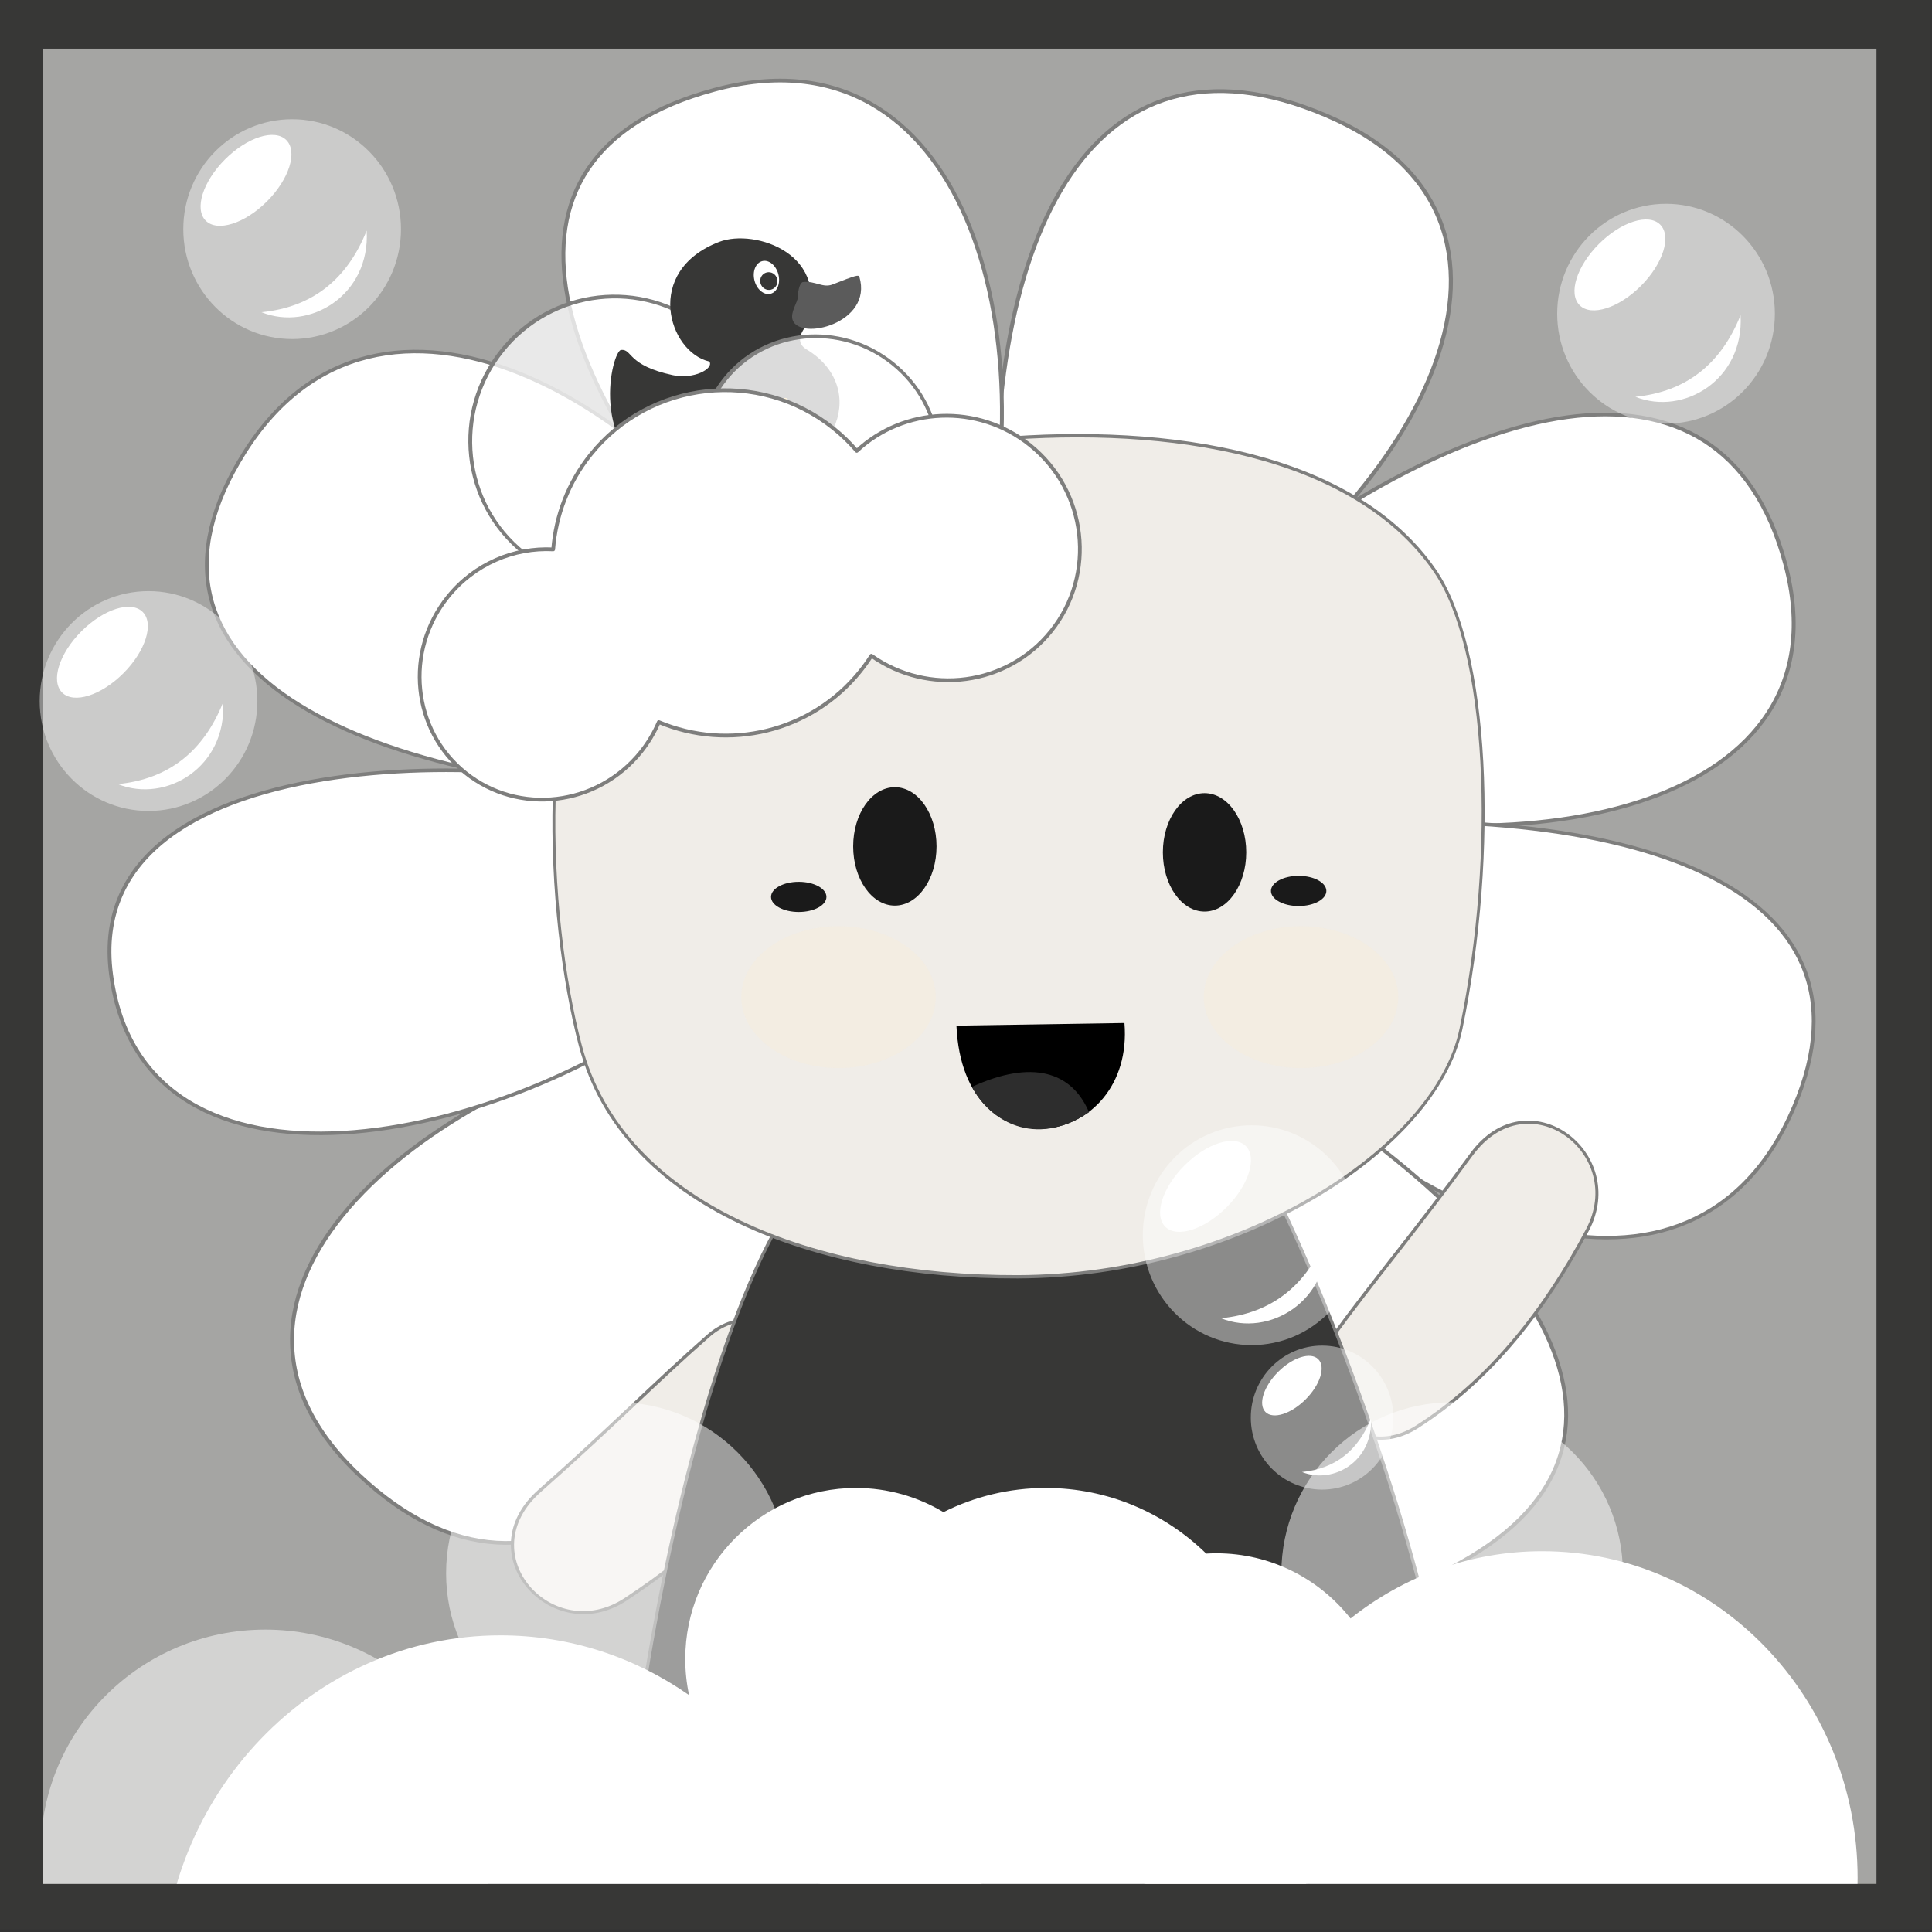 <?xml version="1.0" encoding="UTF-8" standalone="no"?>
<!DOCTYPE svg PUBLIC "-//W3C//DTD SVG 1.1//EN" "http://www.w3.org/Graphics/SVG/1.1/DTD/svg11.dtd">
<svg width="100%" height="100%" viewBox="0 0 309 309" version="1.1" xmlns="http://www.w3.org/2000/svg" xmlns:xlink="http://www.w3.org/1999/xlink" xml:space="preserve" xmlns:serif="http://www.serif.com/" style="fill-rule:evenodd;clip-rule:evenodd;stroke-linecap:round;stroke-linejoin:round;stroke-miterlimit:1.5;">
    <rect x="0" y="0" width="309" height="309" fill="#333333" stroke="none"/>
    <g transform="matrix(1,0,0,1,-4813.21,-756.529)">
        <g transform="matrix(1.277,0,0,1,-526.735,375.33)">
            <g transform="matrix(0.783,0,0,1,2578.3,-246.445)">
                <g transform="matrix(0.653,0,0,0.713,678.291,443.285)">
                    <rect x="2096.89" y="258.409" width="473.052" height="432.928" style="fill:rgb(55,55,54);"/>
                </g>
                <g transform="matrix(0.62,0,0,0.678,754.469,460.225)">
                    <rect x="2096.89" y="258.409" width="473.052" height="432.928" style="fill:rgb(165,165,163);"/>
                    <clipPath id="_clip1">
                        <rect x="2096.89" y="258.409" width="473.052" height="432.928"/>
                    </clipPath>
                    <g clip-path="url(#_clip1)">
                        <g transform="matrix(1.977,0,0,1.809,852.961,-2589.25)">
                            <g transform="matrix(0.982,0,0,0.91,-86.332,1213.24)">
                                <g transform="matrix(0.76,0.643,-0.65,0.766,534.577,-421.334)">
                                    <path d="M826,472L852,464C862.064,427.139 851.345,385.021 817.11,394.431C783.225,403.745 793.858,438.071 826,472Z" style="fill:white;stroke:rgb(126,126,125);stroke-width:0.54px;"/>
                                </g>
                                <g transform="matrix(-0.026,1,-1,-0.026,1375.88,-336.338)">
                                    <path d="M826,472L852,464C862.064,427.139 851.345,385.021 817.11,394.431C783.225,403.745 793.858,438.071 826,472Z" style="fill:white;stroke:rgb(126,126,125);stroke-width:0.52px;"/>
                                </g>
                                <g transform="matrix(-0.627,0.779,-0.779,-0.627,1780.34,160.505)">
                                    <path d="M826,472L852,464C862.064,427.139 851.345,385.021 817.11,394.431C783.225,403.745 793.858,438.071 826,472Z" style="fill:white;stroke:rgb(126,126,125);stroke-width:0.5px;"/>
                                </g>
                                <g transform="matrix(-0.971,0.238,-0.238,-0.971,1803,802.822)">
                                    <path d="M826,472L852,464C862.064,427.139 851.345,385.021 817.11,394.431C783.225,403.745 793.858,438.071 826,472Z" style="fill:white;stroke:rgb(126,126,125);stroke-width:0.51px;"/>
                                </g>
                                <g transform="matrix(-0.486,-0.874,0.874,-0.486,822.997,1506.8)">
                                    <path d="M826,472L852,464C862.064,427.139 851.345,385.021 817.11,394.431C783.225,403.745 793.858,438.071 826,472Z" style="fill:white;stroke:rgb(126,126,125);stroke-width:0.53px;"/>
                                </g>
                                <g transform="matrix(0.144,-0.99,0.99,0.144,229.56,1281.48)">
                                    <path d="M826,472L852,464C857.192,448.406 851.345,385.021 817.11,394.431C783.225,403.745 800.221,449.345 826,472Z" style="fill:white;stroke:rgb(126,126,125);stroke-width:0.51px;"/>
                                </g>
                                <g transform="matrix(0.715,-0.7,0.7,0.715,-104.921,744.477)">
                                    <path d="M826,472L852,464C862.064,427.139 851.345,385.021 817.11,394.431C783.225,403.745 793.858,438.071 826,472Z" style="fill:white;stroke:rgb(126,126,125);stroke-width:0.5px;"/>
                                </g>
                                <g transform="matrix(0.968,-0.006,0.005,1,24.943,12.985)">
                                    <path d="M826,472L852.853,466.484C862.917,429.623 851.345,385.021 817.11,394.431C783.225,403.745 793.858,438.071 826,472Z" style="fill:white;stroke:rgb(126,126,125);stroke-width:0.53px;"/>
                                </g>
                            </g>
                            <g transform="matrix(1,0,0,1,-89.669,1169.64)">
                                <path d="M815,633L841,636C841.891,642.733 841.493,648.694 840,654C839.17,656.951 832.013,657.947 829,655C822.576,648.716 817.832,641.428 815,633Z" style="fill:rgb(240,237,232);stroke:rgb(126,126,125);stroke-width:0.41px;"/>
                            </g>
                            <g transform="matrix(-1,0,0,1,1614.33,1169.64)">
                                <path d="M815,633L841,636C841.891,642.733 841.493,648.694 840,654C839.17,656.951 832.013,657.947 829,655C822.576,648.716 817.832,641.428 815,633Z" style="fill:rgb(240,237,232);stroke:rgb(126,126,125);stroke-width:0.41px;"/>
                            </g>
                            <g transform="matrix(-0.696,0.528,0.604,0.797,1023.2,836.64)">
                                <path d="M799,577C812.522,580.541 822.043,582.361 832,585C841.577,587.539 841.144,600.204 830,601C816.828,601.941 803.88,598.796 792,594C780.151,589.217 785.284,573.408 799,577Z" style="fill:rgb(240,237,232);stroke:rgb(126,126,125);stroke-width:0.43px;"/>
                            </g>
                            <g transform="matrix(0.462,-0.741,0.848,0.529,-164.39,2049.03)">
                                <path d="M799,577C812.522,580.541 822.043,582.361 832,585C841.577,587.539 841.144,600.204 830,601C816.828,601.941 803.88,598.796 792,594C780.151,589.217 785.284,573.408 799,577Z" style="fill:rgb(240,237,232);stroke:rgb(126,126,125);stroke-width:0.43px;"/>
                            </g>
                            <g transform="matrix(0.988,0,0,0.982,-82.073,1183.41)">
                                <path d="M816.604,554.905C807.497,571.592 800.732,602.717 798,625C808.708,635.846 873.248,643.625 906,625C904.028,602.124 891.739,568.862 883.388,551.343C858.012,551.609 847.09,550.665 816.604,554.905Z" style="fill:rgb(55,55,54);stroke:rgb(126,126,125);stroke-width:0.41px;"/>
                            </g>
                            <g transform="matrix(0.661,0.121,-0.14,0.762,155.319,1129.37)">
                                <path d="M939.981,524.238C929.179,543.251 939.582,582.67 950.837,603.401C964.6,628.75 1004.07,634.563 1042.44,628.357C1084.66,621.529 1117.87,594.638 1118.42,573.869C1119.24,543.226 1110.29,509.981 1097.33,498.764C1058.35,465.033 952.844,501.597 939.981,524.238Z" style="fill:rgb(240,237,232);stroke:rgb(126,126,125);stroke-width:0.56px;"/>
                            </g>
                            <g transform="matrix(1,0,0,1,-87.725,1183.25)">
                                <g transform="matrix(1.138,0,0,1.196,-554.897,-94.172)">
                                    <ellipse cx="1215.29" cy="492.568" rx="4.78" ry="6.455" style="fill:rgb(26,26,26);"/>
                                </g>
                                <g transform="matrix(1.138,0,0,1.196,-514.482,-93.395)">
                                    <ellipse cx="1215.29" cy="492.568" rx="4.78" ry="6.455" style="fill:rgb(26,26,26);"/>
                                </g>
                                <g transform="matrix(1.273,0,0,1.903,-716.458,-462.744)">
                                    <ellipse cx="1207.55" cy="513.576" rx="9.969" ry="4.861" style="fill:rgb(254,237,209);fill-opacity:0.25;"/>
                                </g>
                                <g transform="matrix(1.273,0,0,1.903,-656.108,-462.744)">
                                    <ellipse cx="1207.55" cy="513.576" rx="9.969" ry="4.861" style="fill:rgb(254,237,209);fill-opacity:0.25;"/>
                                </g>
                                <g transform="matrix(1.099,0,0,2.103,-506.065,-545.95)">
                                    <ellipse cx="1202.57" cy="498.086" rx="3.289" ry="0.936" style="fill:rgb(26,26,26);"/>
                                </g>
                                <g transform="matrix(1.099,0,0,2.103,-440.826,-546.727)">
                                    <ellipse cx="1202.57" cy="498.086" rx="3.289" ry="0.936" style="fill:rgb(26,26,26);"/>
                                </g>
                                <g transform="matrix(1,0,0,1,-131.993,-917.201)">
                                    <path d="M968.134,1435.51L990.058,1435.17C991.396,1451.56 968.988,1455.35 968.134,1435.51Z"/>
                                </g>
                            </g>
                            <g transform="matrix(1,0,0,1,-219.67,266.065)">
                                <path d="M970.124,1443.47C972.325,1447.81 978.273,1451.56 985.385,1446.79C983.124,1441.47 977.94,1439.9 970.124,1443.47Z" style="fill:rgb(45,45,45);"/>
                            </g>
                        </g>
                        <g transform="matrix(1.52,0,0,1.391,-1036.27,-589.506)">
                            <g transform="matrix(1.081,0,0,1.223,845.909,167.369)">
                                <ellipse cx="1345.58" cy="572.983" rx="26.813" ry="23.709" style="fill:white;fill-opacity:0.51;"/>
                            </g>
                            <g transform="matrix(1.081,0,0,1.223,704.14,167.369)">
                                <ellipse cx="1345.58" cy="572.983" rx="26.813" ry="23.709" style="fill:white;fill-opacity:0.51;"/>
                            </g>
                            <g transform="matrix(1.422,0,0,1.594,185.618,2.136)">
                                <ellipse cx="1345.58" cy="572.983" rx="26.813" ry="23.709" style="fill:white;fill-opacity:0.51;"/>
                            </g>
                            <g transform="matrix(0.89,1.11022e-16,-1.66533e-16,0.947,1002.95,345.921)">
                                <path d="M1312.38,573.254C1311.9,571.168 1311.65,569.003 1311.65,566.783C1311.65,549.878 1326.24,536.153 1344.2,536.153C1350.3,536.153 1356.01,537.735 1360.89,540.487C1366.78,537.712 1373.41,536.153 1380.41,536.153C1392.27,536.153 1403.05,540.627 1411,547.909C1411.65,547.872 1412.3,547.854 1412.96,547.854C1423.33,547.854 1432.56,552.42 1438.53,559.53C1448.66,551.972 1461.34,547.479 1475.08,547.479C1508.28,547.479 1535.23,573.693 1535.23,605.981C1535.23,638.27 1508.28,664.484 1475.08,664.484C1442.94,664.484 1416.65,639.916 1415.01,609.054C1414.33,609.094 1413.65,609.114 1412.96,609.114C1412.3,609.114 1411.65,609.096 1411,609.059C1403.05,616.341 1392.27,620.816 1380.41,620.816C1376.2,620.816 1372.12,620.252 1368.26,619.199C1363.56,625.112 1355.3,629.038 1345.9,629.038C1344.23,629.038 1342.59,628.913 1341,628.676C1339.5,662.318 1311.13,689.177 1276.41,689.177C1240.73,689.177 1211.76,660.806 1211.76,625.862C1211.76,590.918 1240.73,562.548 1276.41,562.548C1289.72,562.548 1302.09,566.493 1312.38,573.254Z" style="fill:white;"/>
                            </g>
                        </g>
                    </g>
                </g>
                <g transform="matrix(0.443,-0.553,0.553,0.443,769.43,1643.06)">
                    <g transform="matrix(1.437,0,0,1.692,-613.383,-308.724)">
                        <ellipse cx="1996.37" cy="585.694" rx="22.635" ry="19.118" style="fill:white;fill-opacity:0.76;stroke:rgb(126,126,125);stroke-width:0.54px;"/>
                    </g>
                    <g transform="matrix(0.829,4.60338e-17,-4.60338e-17,0.829,491.454,409.882)">
                        <g transform="matrix(1.003,1.251,-1.342,1.076,1050.86,-2691.63)">
                            <ellipse cx="1835.07" cy="576.402" rx="18.485" ry="17.399" style="fill:white;fill-opacity:0.42;"/>
                        </g>
                        <g transform="matrix(1.828,0.201,-0.258,2.349,-1066.91,-1500.02)">
                            <ellipse cx="1824.1" cy="570.251" rx="8.438" ry="3.42" style="fill:white;"/>
                        </g>
                        <g transform="matrix(0.882,1.101,-1.101,0.882,1129.36,-2296.5)">
                            <path d="M1826.75,586.307C1836.07,590.05 1847.78,582.986 1847.06,570.557C1843.26,580.025 1836.53,585.342 1826.75,586.307Z" style="fill:white;"/>
                        </g>
                    </g>
                    <g transform="matrix(0.829,1.38102e-16,-1.38102e-16,0.829,670.467,663.877)">
                        <g transform="matrix(1.003,1.251,-1.342,1.076,1050.86,-2691.63)">
                            <ellipse cx="1835.07" cy="576.402" rx="18.485" ry="17.399" style="fill:white;fill-opacity:0.42;"/>
                        </g>
                        <g transform="matrix(1.828,0.201,-0.258,2.349,-1066.91,-1500.02)">
                            <ellipse cx="1824.1" cy="570.251" rx="8.438" ry="3.42" style="fill:white;"/>
                        </g>
                        <g transform="matrix(0.882,1.101,-1.101,0.882,1129.36,-2296.5)">
                            <path d="M1826.75,586.307C1836.07,590.05 1847.78,582.986 1847.06,570.557C1843.26,580.025 1836.53,585.342 1826.75,586.307Z" style="fill:white;"/>
                        </g>
                    </g>
                    <g transform="matrix(0.829,2.30169e-16,-2.30169e-16,0.829,449.65,720.909)">
                        <g transform="matrix(1.003,1.251,-1.342,1.076,1050.86,-2691.63)">
                            <ellipse cx="1835.07" cy="576.402" rx="18.485" ry="17.399" style="fill:white;fill-opacity:0.42;"/>
                        </g>
                        <g transform="matrix(1.828,0.201,-0.258,2.349,-1066.91,-1500.02)">
                            <ellipse cx="1824.1" cy="570.251" rx="8.438" ry="3.42" style="fill:white;"/>
                        </g>
                        <g transform="matrix(0.882,1.101,-1.101,0.882,1129.36,-2296.5)">
                            <path d="M1826.75,586.307C1836.07,590.05 1847.78,582.986 1847.06,570.557C1843.26,580.025 1836.53,585.342 1826.75,586.307Z" style="fill:white;"/>
                        </g>
                    </g>
                    <g transform="matrix(0.829,3.22237e-16,-3.22237e-16,0.829,388.053,451.176)">
                        <g transform="matrix(1.003,1.251,-1.342,1.076,1050.86,-2691.63)">
                            <ellipse cx="1835.07" cy="576.402" rx="18.485" ry="17.399" style="fill:white;fill-opacity:0.42;"/>
                        </g>
                        <g transform="matrix(1.828,0.201,-0.258,2.349,-1066.91,-1500.02)">
                            <ellipse cx="1824.1" cy="570.251" rx="8.438" ry="3.42" style="fill:white;"/>
                        </g>
                        <g transform="matrix(0.882,1.101,-1.101,0.882,1129.36,-2296.5)">
                            <path d="M1826.75,586.307C1836.07,590.05 1847.78,582.986 1847.06,570.557C1843.26,580.025 1836.53,585.342 1826.75,586.307Z" style="fill:white;"/>
                        </g>
                    </g>
                    <g transform="matrix(0.543,3.47672e-16,-3.47672e-16,0.543,1033.18,823.2)">
                        <g transform="matrix(1.003,1.251,-1.342,1.076,1050.86,-2691.63)">
                            <ellipse cx="1835.07" cy="576.402" rx="18.485" ry="17.399" style="fill:white;fill-opacity:0.42;"/>
                        </g>
                        <g transform="matrix(1.828,0.201,-0.258,2.349,-1066.91,-1500.02)">
                            <ellipse cx="1824.1" cy="570.251" rx="8.438" ry="3.42" style="fill:white;"/>
                        </g>
                        <g transform="matrix(0.882,1.101,-1.101,0.882,1129.36,-2296.5)">
                            <path d="M1826.75,586.307C1836.07,590.05 1847.78,582.986 1847.06,570.557C1843.26,580.025 1836.53,585.342 1826.75,586.307Z" style="fill:white;"/>
                        </g>
                    </g>
                    <g transform="matrix(-0.152,-0.115,-0.115,0.152,2708.39,688.919)">
                        <path d="M1664.23,1331.97C1673.65,1340.08 1677.54,1348.79 1668.69,1357.67C1611.05,1415.53 1657.85,1503.12 1779.69,1496.72C1814.6,1494.89 1845.92,1493.52 1870.58,1472.93C1949.7,1406.87 1891.97,1302.65 1881.75,1304.43C1868.14,1306.81 1879.8,1323.69 1829.63,1348.48C1807.14,1359.6 1780.55,1353.01 1783.75,1343.43C1828.18,1320.76 1833.48,1220.16 1737.61,1208.86C1692.7,1203.57 1609.69,1256.66 1664.23,1331.97Z" style="fill:rgb(55,55,54);"/>
                        <path d="M1586.94,1289.79C1584.66,1347.06 1674.55,1346.43 1676.14,1319.52C1676.68,1310.34 1664.92,1300.57 1663.46,1295.13C1661.05,1286.1 1656.43,1278.84 1653.16,1279.32C1638.31,1281.49 1632.29,1292.3 1619.79,1290.67C1590.47,1286.84 1587.06,1286.9 1586.94,1289.79Z" style="fill:rgb(91,91,91);"/>
                        <g transform="matrix(1.248,0,0,1.099,-419.234,-122.572)">
                            <ellipse cx="1693.18" cy="1261.14" rx="11.709" ry="18.152" style="fill:white;"/>
                        </g>
                        <g transform="matrix(1.127,0,0,1.14,-215.645,-179.593)">
                            <ellipse cx="1692.81" cy="1270.06" rx="9.049" ry="9.233" style="fill:rgb(55,55,54);"/>
                        </g>
                        <g transform="matrix(1,0,0,1,622.327,-86.633)">
                            <path d="M1082.83,1498.92C1101.38,1526.63 1130.72,1540.31 1155.88,1544.61C1172.97,1547.53 1188.15,1546.07 1196.91,1541.95C1202.69,1539.23 1205.9,1535.25 1206.27,1530.81C1206.49,1528.21 1205.72,1525.27 1203.58,1522.14C1209.85,1521.89 1215.1,1521.02 1219,1519.6C1223.49,1517.97 1226.37,1515.53 1227.62,1512.71C1228.59,1510.54 1228.71,1508.08 1227.73,1505.33C1227.14,1503.69 1226.09,1501.89 1224.51,1499.96C1230.52,1499.11 1235.35,1497.14 1238.6,1494.61C1242.32,1491.72 1244.14,1488.06 1243.98,1484.28C1243.82,1480.72 1241.85,1476.82 1237.19,1473.29C1231.46,1468.96 1221.24,1464.94 1205.28,1462.71C1203.44,1462.46 1201.75,1463.74 1201.49,1465.57C1201.24,1467.4 1202.52,1469.1 1204.35,1469.36C1218.71,1471.36 1227.99,1474.74 1233.14,1478.64C1235.75,1480.61 1237.19,1482.58 1237.28,1484.57C1237.36,1486.36 1236.24,1487.95 1234.48,1489.32C1230.82,1492.16 1224.59,1493.87 1216.83,1493.7C1215.4,1493.67 1214.11,1494.55 1213.61,1495.89C1213.11,1497.23 1213.52,1498.74 1214.63,1499.65C1217.78,1502.23 1219.88,1504.54 1220.98,1506.63C1221.65,1507.91 1221.92,1509.02 1221.49,1509.99C1220.83,1511.47 1219.08,1512.44 1216.72,1513.3C1211.88,1515.05 1204.69,1515.75 1195.99,1515.44C1194.56,1515.39 1193.25,1516.26 1192.74,1517.6C1192.23,1518.94 1192.62,1520.46 1193.73,1521.38C1197.78,1524.74 1199.81,1527.59 1199.59,1530.25C1199.39,1532.66 1197.19,1534.4 1194.05,1535.88C1186.15,1539.59 1172.43,1540.63 1157.01,1537.99C1133.4,1533.96 1105.82,1521.19 1088.4,1495.19C1087.37,1493.65 1085.29,1493.24 1083.75,1494.27C1082.21,1495.3 1081.8,1497.38 1082.83,1498.92Z" style="fill:rgb(253,201,82);"/>
                        </g>
                    </g>
                    <g transform="matrix(1.166,9.40822e-17,0,1.427,-45.892,-115.268)">
                        <ellipse cx="1996.37" cy="585.694" rx="22.635" ry="19.118" style="fill:white;fill-opacity:0.82;stroke:rgb(126,126,125);stroke-width:0.65px;"/>
                    </g>
                    <g transform="matrix(0.882,1.101,-1.101,0.882,1129.36,-2296.5)">
                        <path d="M2137.29,714.641C2137.7,709.285 2139.66,703.994 2143.27,699.495C2152.8,687.607 2170.21,685.712 2182.13,695.266C2183.51,696.373 2184.76,697.586 2185.87,698.883C2193.41,691.852 2205.23,691.269 2213.58,697.957C2222.73,705.298 2224.25,718.634 2216.97,727.72C2209.95,736.471 2197.31,738.108 2188.21,731.659C2187.67,732.5 2187.09,733.32 2186.45,734.115C2178.57,743.948 2165.29,746.944 2154.19,742.278C2153.47,743.949 2152.52,745.553 2151.33,747.042C2144.36,755.734 2131.78,757.239 2123.25,750.401C2114.72,743.562 2113.45,730.952 2120.42,722.26C2124.68,716.943 2131.04,714.315 2137.29,714.641Z" style="fill:white;stroke:rgb(126,126,125);stroke-width:0.6px;"/>
                    </g>
                </g>
            </g>
        </g>
    </g>
</svg>
